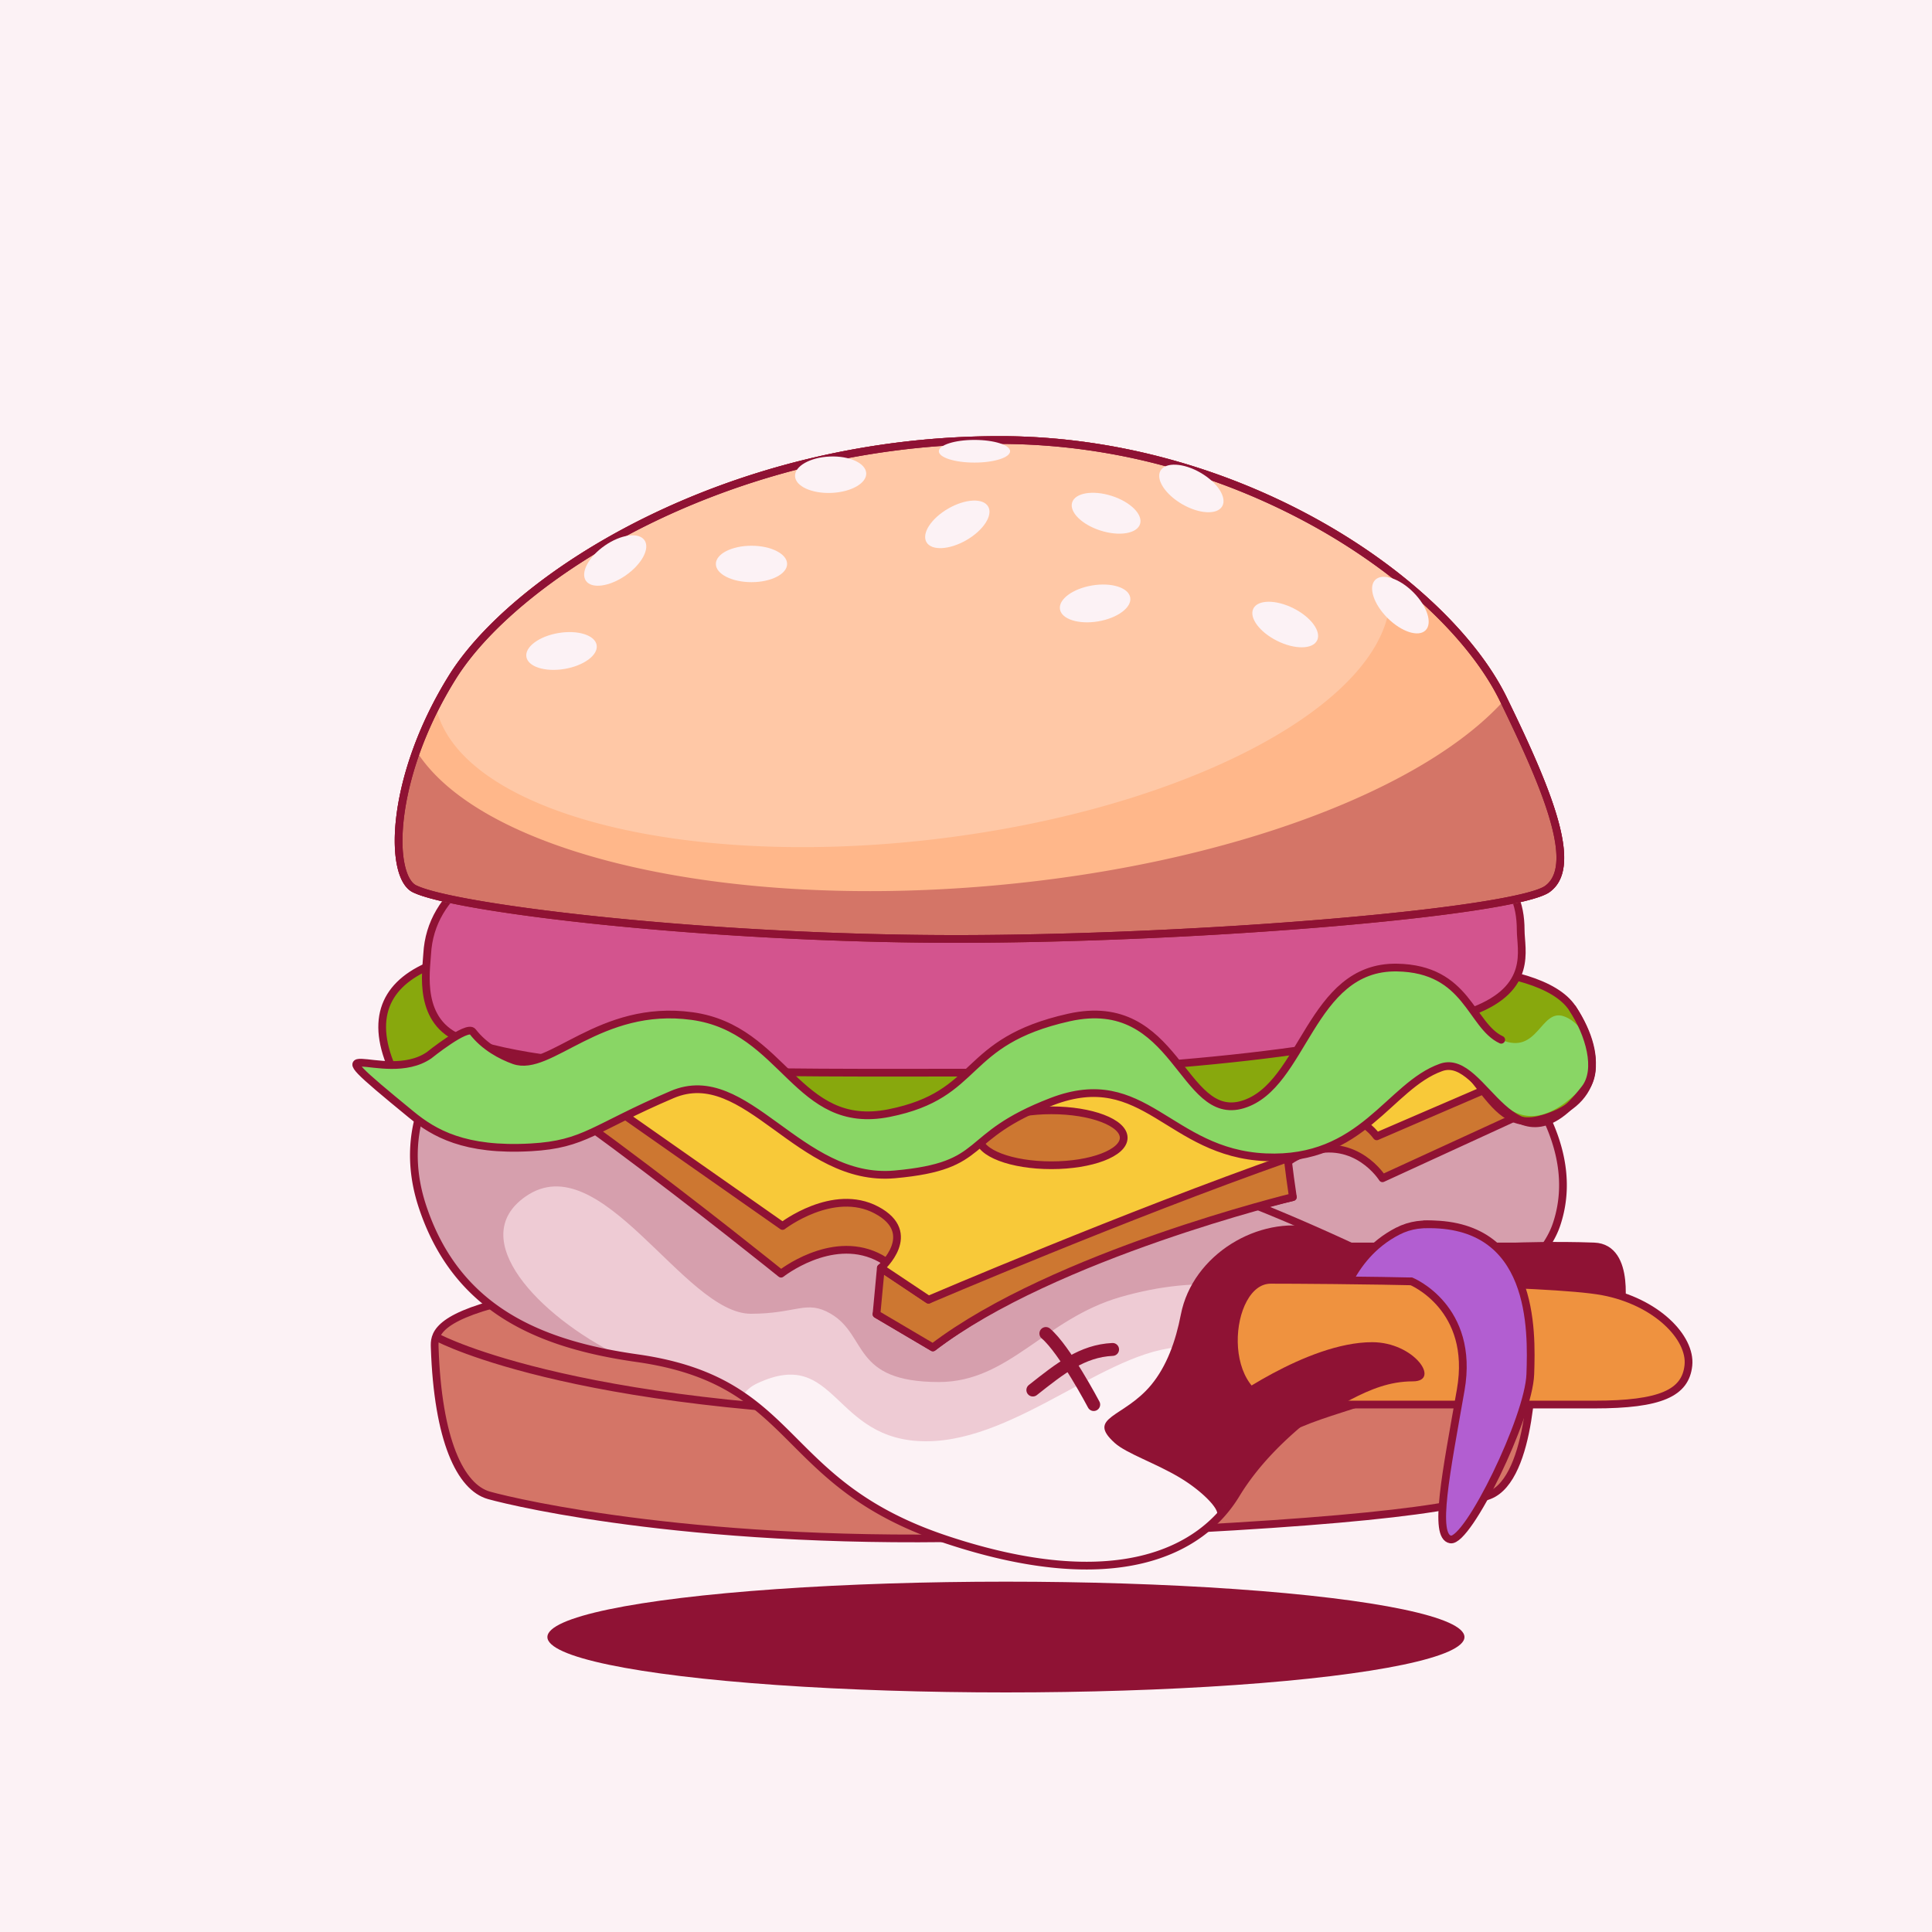 <svg xmlns="http://www.w3.org/2000/svg" viewBox="0 0 1500 1500"><defs><style>.cls-1{fill:#fcf2f5;}.cls-2,.cls-7{fill:#8f1234;}.cls-15,.cls-3{fill:#d47567;}.cls-10,.cls-11,.cls-12,.cls-13,.cls-14,.cls-3,.cls-6,.cls-7,.cls-8,.cls-9{stroke:#8f1234;stroke-linecap:round;stroke-linejoin:round;}.cls-10,.cls-11,.cls-12,.cls-13,.cls-14,.cls-3,.cls-6,.cls-7,.cls-9{stroke-width:6px;}.cls-4{fill:#d69fad;}.cls-5{fill:#eecbd4;}.cls-6,.cls-8{fill:none;}.cls-8{stroke-width:10px;}.cls-9{fill:#b25ed1;}.cls-10{fill:#ef923f;}.cls-11{fill:#cd7731;}.cls-12{fill:#f8c939;}.cls-13{fill:#88a80d;}.cls-14{fill:#d3548e;}.cls-16{fill:#ffb78a;}.cls-17{fill:#ffc8a6;}.cls-18{fill:#89d665;}</style></defs><title>SwanBurg_v3</title><g id="Layer_2" data-name="Layer 2"><g id="Swan"><rect id="Background" class="cls-1" width="1500" height="1500"/><ellipse id="Shadow" class="cls-2" cx="781" cy="1271" rx="356" ry="43"/><g id="Bun_-_Bottom" data-name="Bun - Bottom"><path id="Bun_-_Bottom-2" data-name="Bun - Bottom" class="cls-3" d="M337.5,1046c2.38,72.09,19.88,108.75,42.2,115s166.59,39.89,395.62,32.34,346.91-19.07,381-32.36,33.4-105.85,33.4-105.85S1210,962.54,774,976.93,336.92,1028.59,337.5,1046Z"/><path class="cls-3" d="M340.51,1038.89S453.75,1099,758.63,1099s427.63-48.08,427.63-48.08"/></g><g id="Swan-2" data-name="Swan"><path id="Swan-3" data-name="Swan" class="cls-4" d="M396,785.15c-11.08,6.12-61.05,33.73-72.36,88.92-5.95,29.09,1,53.16,5.33,65.53,27,77.7,90.7,104.26,165.53,114.86,127.25,18,108.1,96.84,239.85,140.76s198.31,9.44,225.22-34.91c60.8-100.22,225.21-139.63,248.86-209.45,25.43-75.07-52.72-144.68-65.31-157.65-130-133.84-344.73-53-677.9-28.15A167.84,167.84,0,0,0,396,785.15Z"/><path id="Swan_-_Highlight_2" data-name="Swan - Highlight 2" class="cls-5" d="M1025,1037.06C994,992.13,929,990,870,1007s-86.59,66-141,66c-68,0-55-36-84-53-18.91-11.08-26.45,0-62,0-52,0-116.46-131.88-175-91-46.88,32.74,10.33,92.6,71.93,123.16q7.2,1.26,14.54,2.3c127.25,18,108.1,96.84,239.85,140.76s198.31,9.44,225.22-34.91c22.15-36.5,58-64.94,95.87-89.72C1042.53,1057.82,1031.43,1046.42,1025,1037.06Z"/><path id="Swan_-_Highlight_1" data-name="Swan - Highlight 1" class="cls-1" d="M994.75,1117.39C981.2,1080.69,955.07,1048,924,1046c-58.77-3.85-132,73-205,73s-69-74-131-45c-5.37,2.51-9.08,5.87-11.35,9.93,46.94,32.12,64.89,80.36,157.67,111.29,131.75,43.92,198.31,9.44,225.22-34.91C969.05,1144.63,981.1,1130.44,994.75,1117.39Z"/><path id="Swan-4" data-name="Swan" class="cls-6" d="M396,785.15c-11.08,6.12-61.05,33.73-72.36,88.92-5.95,29.09,1,53.16,5.33,65.53,27,77.7,90.7,104.26,165.53,114.86,127.25,18,108.1,96.84,239.85,140.76s198.31,9.44,225.22-34.91c60.8-100.22,225.21-139.63,248.86-209.45,25.43-75.07-52.72-144.68-65.31-157.65-130-133.84-344.73-53-677.9-28.15A167.84,167.84,0,0,0,396,785.15Z"/><path class="cls-6" d="M1065.39,975.64s-119.3-57.87-174.54-66.44C838,901,713,935,654,913s-103-63-103-63"/><path class="cls-7" d="M975.3,967.75h201.57s31.53-1.12,60.81,0,20.26,51.8,20.26,51.8H964Z"/><path class="cls-2" d="M1095.79,1073.6c-18,18-89,27-108.1,48.42S945,1176.41,945,1176.41c1.93-5-12.35-19.2-28.79-29.05-19.13-11.47-41.55-18.82-50.67-27-22.52-20.27,6.9-19.42,28.15-45,12.2-14.7,19.14-34.2,23.09-54.61,9.09-47,60.74-77.16,103.59-67.56,37.73,8.44,4.79,41.87,4.79,41.87Z"/><path class="cls-8" d="M812,1035.32c14.64,12.38,37.16,55.18,37.16,55.18"/><path class="cls-8" d="M801.89,1079.23c21.39-16.89,38.28-30.4,61.93-31.53"/><path id="Tung_Back" data-name="Tung Back" class="cls-9" d="M1038.36,1019.55s7.32-43.35,46.73-63.62,90.09,20.27,98,69.82Z"/><path id="Beak_Front" data-name="Beak Front" class="cls-10" d="M986.56,993.65c36,0,216.21,1.13,257.87,9s68.69,36,66.44,57.43-21.4,30.41-73.19,30.41H997.82C942.65,1090.5,950.53,993.65,986.56,993.65Z"/><path class="cls-2" d="M949.4,1090.5s64.75-48.43,115.95-48.43c32.71,0,53.53,30.41,31.57,30.41-35.91,0-60,24.9-95.89,37.22s-51.63,18-51.63,18"/><path id="Tung_Front" data-name="Tung Front" class="cls-9" d="M1095.79,994.83s49.55,20.22,38.29,84.4-21.4,113.74-7.89,116,60.81-94.59,61.94-128.37,3.49-118.78-82.15-116.26"/></g><g id="Cheese"><path class="cls-11" d="M680.51,1020.31s35.91-28.06,0-44.89-74.09,13.47-74.09,13.47-64-51.64-129.08-99.9-143.41-96.7-143.41-96.7l456.3-148.48,395.19,219.53-112.06,51.47s-20.21-32.55-58.37-20.21-11.22,34.8-11.22,34.8-179.59,40.41-279.49,116.73Z"/><path class="cls-11" d="M680.51,1020.31l3.36-35.91,37,24.69S836.52,941.74,1000,898.86c-.72.23,3.77,30.54,3.77,30.54s-185.21,44.89-279.49,116.73Z"/><path class="cls-12" d="M918.46,688.07,333.67,759.91,607.55,951.85s39.28-30.31,73-12.35,3.36,44.9,3.36,44.9l37,24.69s154.9-66.22,279.49-110c0,0-40.41-3.37-19.08-21.32s68.47-21.33,87.55,4.49l114.48-49.39ZM816.32,904.7c-31,0-56.12-9.54-56.12-21.32s25.12-21.33,56.12-21.33,56.12,9.55,56.12,21.33S847.31,904.7,816.32,904.7Z"/></g><path id="Lettuce_-_BaCK" data-name="Lettuce - BaCK" class="cls-13" d="M1195.27,869.3c44.32-11.29,52.07-46.72,25.49-86.59s-152.83-35.44-193.8-26.58-358.82,37.65-431.91,12.18S365.8,735.09,331.47,750.59s-45.17,43.52-23.69,86,81.28,42.48,126.69,28.08,68.66-41,121.82-27.69S611.66,887.92,667,887.92s116.29-57.59,165-57.59,90.82,60.91,137.33,57.59,70.88-77.53,125.14-78.63S1151,880.59,1195.27,869.3Z"/><path id="Beetroot" class="cls-14" d="M331.66,740.64c2.65-48.12,48.26-77.28,119.6-97.12,64.36-17.89,172-40.53,299.57-41.79,121.36-1.21,211.74-3,309.05,27,93.71,29,120.78,51.63,120.78,93.43,0,15.26,9.77,44.89-36.71,62.7-80.82,31-254.79,47.94-393.12,47.94-148.32,0-317.3,2.31-391.93-25.82C323.91,793.84,330.91,754.37,331.66,740.64Z"/><g id="Bun_-_Top" data-name="Bun - Top"><g id="Bun_-_Base" data-name="Bun - Base"><path class="cls-15" d="M320.37,692.7c-22.67-11.34-20.44-90.21,28.27-168.42,49.26-79.09,214.47-185.71,427.81-185.63,188.41.07,348.53,111,393.39,202.84,38,77.86,59,132.77,33.19,151.21S932.58,732,742,732,352.33,708.68,320.37,692.7Z"/></g><g id="Bun_-_Shadow_2" data-name="Bun - Shadow 2"><path class="cls-16" d="M1169.8,541.41c-44.91-91.82-205-202.69-393.35-202.76h-.23c-213.23,0-378.34,106.57-427.58,185.63a307.18,307.18,0,0,0-27.35,55.54C367.05,659.6,553.11,706.7,770,687.65,954.49,671.45,1108.64,612,1169.8,541.41Z"/></g><g id="Bun_-_Shadow_1" data-name="Bun - Shadow 1"><path class="cls-17" d="M1078.9,454.25A66.34,66.34,0,0,0,1074,436c-71.5-52.37-172.37-94-284.09-97.13a882.17,882.17,0,0,0-100,6.23q-11.71,1.4-23.22,3.06c-159.1,27.81-277.6,111.23-318,176.13q-6.08,9.76-11.21,19.51c11.9,83.69,185.22,131.85,388.82,107.67C931.06,627.15,1088.94,538.85,1078.9,454.25Z"/></g><g id="Bun_-_Outline" data-name="Bun - Outline"><path class="cls-2" d="M776.45,344.65a493.11,493.11,0,0,1,133,18.58A514.46,514.46,0,0,1,1024,410.87c32.91,18.66,63.26,41,87.76,64.52,23.54,22.61,41.75,46.38,52.67,68.73,22.29,45.64,34.29,74.58,40.13,96.78,6.45,24.54,4.8,39.89-5,46.91-8.71,6.23-56.83,16.19-165.75,25.49C940.4,721.28,831.33,726,742,726c-86.78,0-182.56-4.84-269.7-13.64-75.48-7.62-134.08-17.46-149.28-25.06-3.31-1.65-6.16-6.22-8-12.84-4.08-14.47-3.2-36.75,2.41-61.12,6.61-28.68,19.16-58.39,36.31-85.92,26.09-41.91,82.11-86.86,149.85-120.25,57.88-28.54,152.16-62.55,272.63-62.55h.23m-.23-6c-213.23,0-378.34,106.57-427.58,185.63-48.71,78.21-50.94,157.08-28.27,168.42,32,16,231.11,39.33,421.66,39.33s435.19-20.89,461-39.33,4.84-73.35-33.19-151.21c-44.86-91.84-205-202.77-393.39-202.84Z"/></g><g id="Bun_-_Outline-2" data-name="Bun - Outline"><path class="cls-2" d="M776.45,344.65a493.11,493.11,0,0,1,133,18.58A514.46,514.46,0,0,1,1024,410.87c32.91,18.66,63.26,41,87.76,64.52,23.54,22.61,41.75,46.38,52.67,68.73,22.29,45.64,34.29,74.58,40.13,96.78,6.45,24.54,4.8,39.89-5,46.91-8.71,6.23-56.83,16.19-165.75,25.49C940.4,721.28,831.33,726,742,726c-86.78,0-182.56-4.84-269.7-13.64-75.48-7.62-134.08-17.46-149.28-25.06-3.31-1.65-6.16-6.22-8-12.84-4.08-14.47-3.2-36.75,2.41-61.12,6.61-28.68,19.16-58.39,36.31-85.92,26.09-41.91,82.11-86.86,149.85-120.25,57.88-28.54,152.16-62.55,272.63-62.55h.23m-.23-6c-213.23,0-378.34,106.57-427.58,185.63-48.71,78.21-50.94,157.08-28.27,168.42,32,16,231.11,39.33,421.66,39.33s435.19-20.89,461-39.33,4.84-73.35-33.19-151.21c-44.86-91.84-205-202.77-393.39-202.84Z"/></g></g><g id="Seeds_-_Front" data-name="Seeds - Front"><ellipse class="cls-1" cx="924.97" cy="379.23" rx="14.14" ry="27.66" transform="translate(134.06 990.67) rotate(-60)"/><ellipse class="cls-1" cx="743.26" cy="407.11" rx="27.66" ry="14.14" transform="translate(-103.98 426.17) rotate(-30)"/><ellipse class="cls-1" cx="756.57" cy="350.35" rx="27.66" ry="8.8"/><ellipse class="cls-1" cx="850.21" cy="468.58" rx="27.66" ry="14.14" transform="translate(-65.71 146.83) rotate(-9.51)"/><ellipse class="cls-1" cx="477.66" cy="435.16" rx="27.66" ry="14.14" transform="translate(-162.81 349.57) rotate(-34.72)"/><ellipse class="cls-1" cx="644.91" cy="368.55" rx="27.66" ry="14.14" transform="translate(-14.46 26.54) rotate(-2.33)"/><ellipse class="cls-1" cx="858.82" cy="398.51" rx="14.14" ry="27.66" transform="translate(218.51 1095.92) rotate(-72.34)"/><ellipse class="cls-1" cx="583.45" cy="437.85" rx="27.66" ry="14.14"/><ellipse class="cls-1" cx="435.93" cy="505.46" rx="27.66" ry="14.14" transform="translate(-77.49 78.93) rotate(-9.51)"/><ellipse class="cls-1" cx="997.85" cy="484.91" rx="14.14" ry="27.66" transform="translate(117.93 1160.61) rotate(-63.44)"/><ellipse class="cls-1" cx="1087.26" cy="469.79" rx="14.14" ry="27.66" transform="translate(-13.74 906.41) rotate(-45)"/></g><g id="Lettuce_-_Front" data-name="Lettuce - Front"><path id="Lettuce_-_Front-2" data-name="Lettuce - Front" class="cls-18" d="M1165.55,807.28c-24.19-10.41-26.12-55.17-81-56.07-67.56-1.11-72,91.92-119.61,106.32S914,771.14,829.83,790s-67.56,59.8-139.54,74.2-80.85-65.34-152.83-75.31S426.71,833.16,399,823.2c-9.68-3.49-22.91-10.35-32-22.19-4.28-5.57-33.89,18.31-33.89,18.31-35.44,24.36-99.67-24.36-13.84,46,17.68,14.49,41.48,28.39,93,25.47,41.87-2.37,48.37-14.84,109.63-41,57.38-24.47,98.57,68.67,172.77,62S744.55,883,816.54,855.31s90.81,39.87,166.12,43.19,95.61-55.36,136.22-69.77c34.33-12.18,49.14,79,110.74,14.4C1245,827,1232,795,1214,789S1194.09,819.56,1165.55,807.28Z"/><path id="Lettuce_-_Front-3" data-name="Lettuce - Front" class="cls-6" d="M1165.55,807.28c-23.87-11.14-26.12-55.17-81-56.07-67.56-1.11-72,91.92-119.61,106.32S914,771.14,829.83,790s-67.56,59.8-139.54,74.2-80.85-65.34-152.83-75.31S426.71,833.16,399,823.2c-9.68-3.49-22.91-10.35-32-22.19-4.28-5.57-33.89,18.31-33.89,18.31-35.44,24.36-99.67-24.36-13.84,46,17.68,14.49,41.48,28.39,93,25.47,41.87-2.37,48.37-14.84,109.63-41,57.38-24.47,98.57,68.67,172.77,62S744.55,883,816.54,855.31s90.81,39.87,166.12,43.19,95.61-55.36,136.22-69.77c34.33-12.18,55.12,90.27,111.74,16.4C1242,830.33,1234,803,1221,783"/></g></g></g></svg>